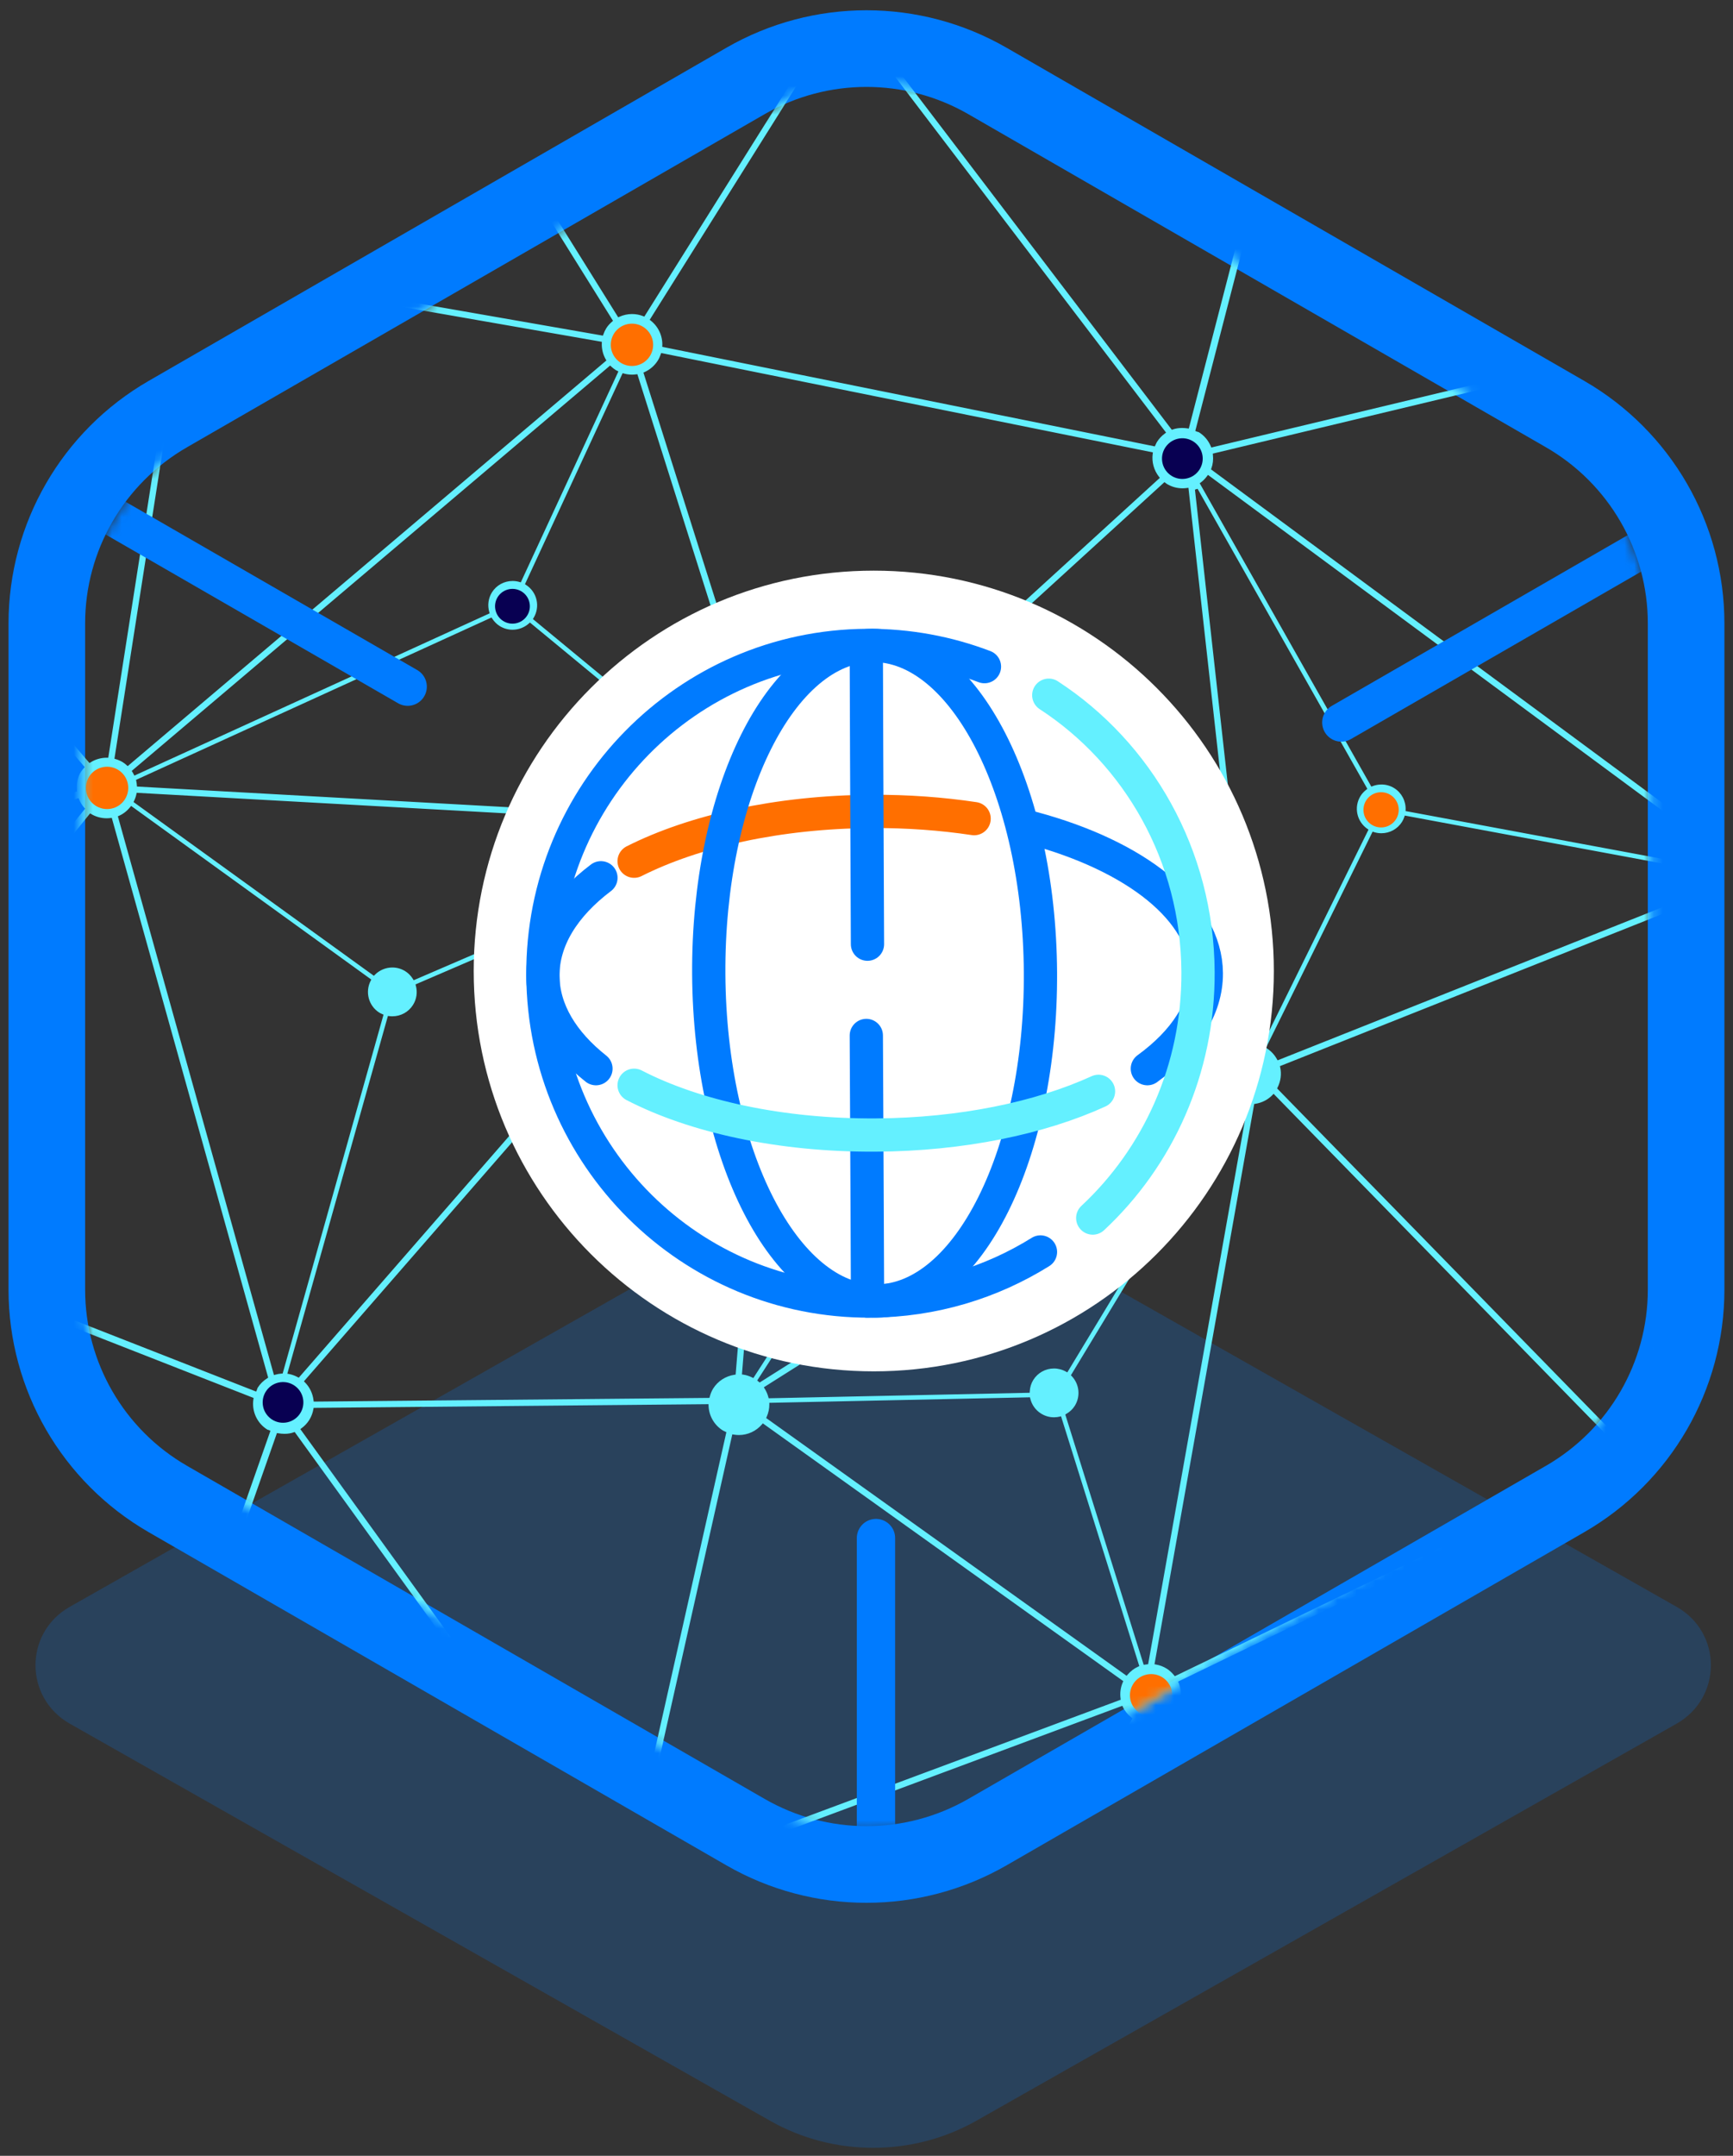 <?xml version="1.0" encoding="UTF-8"?>
<svg width="181px" height="225px" viewBox="0 0 181 225" version="1.1" xmlns="http://www.w3.org/2000/svg" xmlns:xlink="http://www.w3.org/1999/xlink">
     <rect x="0" y="0" width="181" height="225" fill="#333333" stroke="none"/>
     <title>Market leader</title>
=    <defs>
        <path d="M93.287,2.749 L106.882,10.587 L152.148,36.823 C159.627,41.158 164.23,49.141 164.23,57.777 L164.23,124.88 C164.23,133.516 159.627,141.499 152.148,145.833 L94.456,179.273 C86.925,183.639 77.628,183.639 70.097,179.273 L12.405,145.833 C5.272,141.7 0.756,134.248 0.352,126.077 L0.352,56.814 C0.69,49.948 3.917,43.588 9.153,39.258 L74.448,1.613 C76.868,0.716 79.397,0.216 81.938,0.112 C82.05,0.111 82.163,0.11 82.276,0.11 C86.053,0.11 89.83,0.989 93.287,2.749 L93.287,2.749 Z" id="path-1"></path>
        <path d="M93.287,2.749 L106.882,10.587 L152.148,36.823 C159.627,41.158 164.23,49.141 164.23,57.777 L164.23,124.88 C164.23,133.516 159.627,141.499 152.148,145.833 L94.456,179.273 C86.925,183.639 77.628,183.639 70.097,179.273 L12.405,145.833 C5.272,141.7 0.756,134.248 0.352,126.077 L0.352,56.814 C0.69,49.948 3.917,43.588 9.153,39.258 L74.448,1.613 C76.868,0.716 79.397,0.216 81.938,0.112 C82.05,0.111 82.163,0.11 82.276,0.11 C86.053,0.11 89.83,0.989 93.287,2.749" id="path-3"></path>
        <path d="M81.938,0.112 C78.062,0.27 74.214,1.352 70.738,3.355 L12.518,36.921 C4.971,41.272 0.322,49.312 0.322,58.014 L0.322,124.88 C0.322,133.516 4.925,141.499 12.405,145.833 L70.097,179.273 C77.628,183.639 86.925,183.639 94.456,179.273 L152.148,145.833 C159.627,141.499 164.23,133.516 164.23,124.88 L164.23,57.777 C164.23,49.141 159.627,41.158 152.148,36.823 L94.456,3.384 C90.69,1.201 86.483,0.11 82.276,0.11 C82.163,0.11 82.05,0.111 81.938,0.112" id="path-5"></path>
        <path d="M81.938,0.112 C78.062,0.27 74.214,1.352 70.738,3.355 L12.518,36.921 C4.971,41.272 0.322,49.312 0.322,58.014 L0.322,124.88 C0.322,133.516 4.925,141.499 12.405,145.833 L70.097,179.273 C77.628,183.639 86.925,183.639 94.456,179.273 L152.148,145.833 C159.627,141.499 164.23,133.516 164.23,124.88 L164.23,57.777 C164.23,49.141 159.627,41.158 152.148,36.823 L94.456,3.384 C90.69,1.201 86.483,0.11 82.276,0.11 C82.163,0.11 82.05,0.111 81.938,0.112" id="path-7"></path>
        <path d="M81.938,0.112 C78.062,0.27 74.214,1.352 70.738,3.355 L12.518,36.921 C4.971,41.272 0.322,49.312 0.322,58.014 L0.322,124.88 C0.322,133.516 4.925,141.499 12.405,145.833 L70.097,179.273 C77.628,183.639 86.925,183.639 94.456,179.273 L152.148,145.833 C159.627,141.499 164.23,133.516 164.23,124.88 L164.23,57.777 C164.23,49.141 159.627,41.158 152.148,36.823 L94.456,3.384 C90.69,1.201 86.483,0.11 82.276,0.11 C82.163,0.11 82.05,0.111 81.938,0.112" id="path-9"></path>
        <path d="M81.938,0.112 C78.062,0.27 74.214,1.352 70.738,3.355 L12.518,36.921 C4.971,41.272 0.322,49.312 0.322,58.014 L0.322,124.88 C0.322,133.516 4.925,141.499 12.405,145.833 L70.097,179.273 C77.628,183.639 86.925,183.639 94.456,179.273 L152.148,145.833 C159.627,141.499 164.23,133.516 164.23,124.88 L164.23,57.777 C164.23,49.141 159.627,41.158 152.148,36.823 L94.456,3.384 C90.69,1.201 86.483,0.11 82.276,0.11 C82.163,0.11 82.05,0.111 81.938,0.112" id="path-11"></path>
        <path d="M81.938,0.112 C78.062,0.27 74.214,1.352 70.738,3.355 L12.518,36.921 C4.971,41.272 0.322,49.312 0.322,58.014 L0.322,124.88 C0.322,133.516 4.925,141.499 12.405,145.833 L70.097,179.273 C77.628,183.639 86.925,183.639 94.456,179.273 L152.148,145.833 C159.627,141.499 164.23,133.516 164.23,124.88 L164.23,57.777 C164.23,49.141 159.627,41.158 152.148,36.823 L94.456,3.384 C90.69,1.201 86.483,0.11 82.276,0.11 C82.163,0.11 82.05,0.111 81.938,0.112" id="path-13"></path>
        <path d="M81.938,0.112 C78.062,0.27 74.214,1.352 70.738,3.355 L12.518,36.921 C4.971,41.272 0.322,49.312 0.322,58.014 L0.322,124.88 C0.322,133.516 4.925,141.499 12.405,145.833 L70.097,179.273 C77.628,183.639 86.925,183.639 94.456,179.273 L152.148,145.833 C159.627,141.499 164.23,133.516 164.23,124.88 L164.23,57.777 C164.23,49.141 159.627,41.158 152.148,36.823 L94.456,3.384 C90.69,1.201 86.483,0.11 82.276,0.11 C82.163,0.11 82.05,0.111 81.938,0.112" id="path-15"></path>
        <path d="M81.938,0.112 C78.062,0.27 74.214,1.352 70.738,3.355 L12.518,36.921 C4.971,41.272 0.322,49.312 0.322,58.014 L0.322,124.88 C0.322,133.516 4.925,141.499 12.405,145.833 L70.097,179.273 C77.628,183.639 86.925,183.639 94.456,179.273 L152.148,145.833 C159.627,141.499 164.23,133.516 164.23,124.88 L164.23,57.777 C164.23,49.141 159.627,41.158 152.148,36.823 L94.456,3.384 C90.69,1.201 86.483,0.11 82.276,0.11 C82.163,0.11 82.05,0.111 81.938,0.112" id="path-17"></path>
        <path d="M81.938,0.112 C78.062,0.27 74.214,1.352 70.738,3.355 L12.518,36.921 C4.971,41.272 0.322,49.312 0.322,58.014 L0.322,124.88 C0.322,133.516 4.925,141.499 12.405,145.833 L70.097,179.273 C77.628,183.639 86.925,183.639 94.456,179.273 L152.148,145.833 C159.627,141.499 164.23,133.516 164.23,124.88 L164.23,57.777 C164.23,49.141 159.627,41.158 152.148,36.823 L94.456,3.384 C90.69,1.201 86.483,0.11 82.276,0.11 C82.163,0.11 82.05,0.111 81.938,0.112" id="path-19"></path>
        <path d="M81.938,0.112 C78.062,0.27 74.214,1.352 70.738,3.355 L12.518,36.921 C4.971,41.272 0.322,49.312 0.322,58.014 L0.322,124.88 C0.322,133.516 4.925,141.499 12.405,145.833 L70.097,179.273 C77.628,183.639 86.925,183.639 94.456,179.273 L152.148,145.833 C159.627,141.499 164.23,133.516 164.23,124.88 L164.23,57.777 C164.23,49.141 159.627,41.158 152.148,36.823 L94.456,3.384 C90.69,1.201 86.483,0.11 82.276,0.11 C82.163,0.11 82.05,0.111 81.938,0.112" id="path-21"></path>
    </defs>
    <g id="Desktop" stroke="none" stroke-width="1" fill="none" fill-rule="evenodd">
        <g id="HOME-+-Dark-Gradient--Copy" transform="translate(-777, -3790)">
            <g id="Gartner-badge-Copy" transform="translate(780, 3795)">
                <g id="Group-13">
                    <g id="Group-10" transform="translate(0, 117.738)" fill="#007bff" opacity="0.2">
                        <path d="M77.429,98.605 C84.07,102.371 92.315,102.371 98.969,98.605 L172.104,57.164 C176.888,54.446 176.888,47.664 172.104,44.959 L98.969,3.506 C92.328,-0.26 84.083,-0.26 77.429,3.506 L4.294,44.959 C-0.49,47.664 -0.49,54.446 4.294,57.164" id="Fill-8"></path>
                    </g>
                    <path d="M173.103,129.599 L173.103,60.066 C173.103,51.053 168.286,42.724 160.465,38.218 L100.135,3.451 C92.315,-1.055 82.679,-1.055 74.859,3.451 L14.528,38.218 C6.708,42.724 1.891,51.053 1.891,60.066 L1.891,129.599 C1.891,138.612 6.708,146.94 14.528,151.447 L74.859,186.214 C82.679,190.72 92.315,190.72 100.135,186.214 L160.465,151.447 C168.286,146.94 173.103,138.612 173.103,129.599 Z" id="Stroke-11" stroke="#007bff" stroke-width="8"></path>
                </g>
                <g id="Group-48" transform="translate(5.197, 3.465)">
                    <g id="Group-20">
                        <g id="Group-16">
                            <mask id="mask-2" fill="white">
                                <use xlink:href="#path-1"></use>
                            </mask>
                            <g id="Clip-15"></g>
                            <path d="M23.439,-33.393 L23.5,-33.279 C23.886,-32.562 24.001,-31.764 23.824,-31.031 L23.793,-30.907 L77.137,-9.488 L77.202,-9.598 C77.213,-9.618 77.222,-9.639 77.232,-9.66 C77.236,-9.671 77.241,-9.683 77.249,-9.694 C77.542,-10.163 77.988,-10.533 78.61,-10.824 L78.722,-10.877 L65.201,-60.505 L65.074,-60.491 C64.941,-60.476 64.805,-60.469 64.672,-60.469 C63.846,-60.469 63.101,-60.752 62.519,-61.289 C62.514,-61.294 62.505,-61.309 62.497,-61.322 C62.482,-61.349 62.462,-61.381 62.432,-61.412 L62.343,-61.503 L23.439,-33.393 Z M80.019,-11.142 C80.616,-11.142 81.157,-10.993 81.628,-10.698 C82.161,-10.364 82.57,-9.843 82.843,-9.15 L82.89,-9.031 L127.313,-19.559 L127.315,-19.674 C127.326,-20.267 127.53,-20.869 127.905,-21.414 L127.989,-21.538 L67.193,-61.595 L67.094,-61.486 L67.074,-61.451 C66.792,-61.15 66.432,-60.895 66.021,-60.713 L65.904,-60.662 L79.41,-11.094 L79.537,-11.11 C79.7,-11.131 79.861,-11.142 80.019,-11.142 Z M-38.014,-14.686 L-37.96,-14.538 C-37.681,-13.766 -37.709,-12.931 -38.04,-12.184 L-38.091,-12.068 L8.972,17.392 L9.055,17.294 C9.656,16.587 10.536,16.181 11.468,16.181 C11.505,16.181 11.542,16.181 11.578,16.182 L11.706,16.186 L19.864,-28.735 L19.743,-28.776 C19.479,-28.864 19.256,-28.967 19.062,-29.088 C18.527,-29.423 18.109,-29.904 17.851,-30.479 L17.799,-30.596 L-38.014,-14.686 Z M23.489,-30.189 C23.478,-30.169 23.469,-30.148 23.459,-30.127 C23.454,-30.115 23.449,-30.103 23.442,-30.091 C23.283,-29.839 23.07,-29.601 22.791,-29.365 L22.694,-29.282 L56.372,24.654 L56.49,24.599 C56.903,24.41 57.361,24.31 57.815,24.31 C58.216,24.31 58.609,24.385 58.983,24.534 L59.098,24.578 L77.99,-5.519 L77.893,-5.601 C76.976,-6.377 76.583,-7.586 76.867,-8.755 L76.897,-8.88 L23.553,-30.299 L23.489,-30.189 Z M12.351,16.298 L12.472,16.339 C12.737,16.427 12.959,16.53 13.154,16.651 C14.11,17.249 14.661,18.288 14.629,19.43 L14.625,19.558 L54.777,26.566 L54.818,26.447 C54.905,26.197 55.005,25.983 55.124,25.794 C55.274,25.553 55.468,25.334 55.734,25.102 L55.828,25.019 L22.145,-28.924 L22.029,-28.873 C21.641,-28.703 21.214,-28.618 20.76,-28.618 C20.719,-28.618 20.678,-28.618 20.637,-28.619 L20.509,-28.624 L12.351,16.298 Z M83.044,-8.331 L83.052,-8.206 C83.099,-7.466 82.963,-6.85 82.632,-6.324 C82.515,-6.138 82.375,-5.962 82.204,-5.788 L82.115,-5.697 L114.192,36.393 L114.293,36.358 C114.591,36.255 114.916,36.202 115.261,36.202 C115.445,36.202 115.637,36.217 115.832,36.246 L115.963,36.267 L129.63,-16.522 L129.499,-16.565 C129.042,-16.717 128.646,-16.945 128.323,-17.243 C127.929,-17.606 127.659,-18.074 127.47,-18.716 L127.431,-18.85 L83.044,-8.331 Z M59.661,24.912 L59.765,24.994 C60.565,25.619 61.017,26.597 60.977,27.609 L60.971,27.735 L112.417,38.125 L112.503,37.937 C112.548,37.836 112.59,37.742 112.645,37.654 C112.858,37.315 113.136,37.02 113.471,36.777 L113.594,36.688 L81.587,-5.31 L81.475,-5.248 C81.004,-4.988 80.471,-4.85 79.936,-4.85 C79.495,-4.85 79.066,-4.941 78.662,-5.12 L78.545,-5.172 L59.661,24.912 Z M116.644,36.507 L116.75,36.56 C116.808,36.589 116.864,36.602 116.915,36.614 C116.959,36.624 116.996,36.633 117.025,36.651 C117.582,36.999 118.011,37.51 118.267,38.127 L118.314,38.243 L167.651,26.427 L167.662,26.324 C167.714,25.825 167.868,25.371 168.118,24.973 C168.178,24.876 168.264,24.798 168.354,24.716 C168.408,24.665 168.465,24.614 168.516,24.558 L168.605,24.462 L132.752,-17.345 L132.64,-17.245 C132.031,-16.704 131.297,-16.418 130.515,-16.418 L130.346,-16.42 L116.644,36.507 Z M-24.974,37.945 C-24.381,37.945 -23.806,38.108 -23.313,38.418 C-23.037,38.59 -22.787,38.817 -22.547,39.113 L-22.466,39.211 L8.588,20.676 L8.539,20.558 C8.209,19.765 8.221,18.856 8.573,18.063 L8.624,17.946 L-38.439,-11.513 L-38.522,-11.416 C-38.952,-10.908 -39.516,-10.554 -40.149,-10.393 L-40.299,-10.354 L-25.601,38.002 L-25.474,37.983 C-25.308,37.958 -25.139,37.945 -24.974,37.945 Z M-22.123,39.768 L-22.074,39.886 C-21.677,40.839 -21.764,41.925 -22.308,42.791 C-22.399,42.937 -22.512,43.068 -22.62,43.19 L-22.704,43.286 L1.149,71.173 L1.256,71.105 C1.764,70.786 2.35,70.617 2.95,70.617 L3.11,70.619 L10.656,22.396 L10.534,22.359 C10.232,22.266 9.992,22.161 9.779,22.027 C9.503,21.855 9.252,21.627 9.012,21.332 L8.931,21.232 L-22.123,39.768 Z M3.756,70.722 L3.878,70.759 C4.181,70.853 4.421,70.958 4.633,71.091 C4.788,71.187 4.926,71.306 5.043,71.409 L5.139,71.494 L55.136,29.158 L55.074,29.052 C54.775,28.531 54.631,27.938 54.657,27.339 L54.662,27.21 L14.516,20.203 L14.476,20.324 C14.385,20.602 14.284,20.824 14.158,21.024 C13.578,21.949 12.57,22.502 11.463,22.502 L11.303,22.5 L3.756,70.722 Z M5.561,71.993 L5.629,72.101 C5.681,72.184 5.729,72.27 5.774,72.357 L5.837,72.484 L42.943,55.547 L42.907,55.425 C42.701,54.721 42.802,53.967 43.184,53.357 C43.651,52.615 44.456,52.172 45.339,52.172 C45.588,52.172 45.835,52.208 46.073,52.279 L46.196,52.315 L56.39,30.304 L56.271,30.237 C56.245,30.222 56.219,30.21 56.192,30.198 C56.171,30.189 56.149,30.18 56.128,30.167 C55.949,30.054 55.778,29.922 55.623,29.774 L55.527,29.684 L5.561,71.993 Z M46.632,52.508 L46.739,52.578 C47.903,53.334 48.249,54.853 47.527,56.037 L47.461,56.146 L70.997,75.568 L71.093,75.484 C71.425,75.189 71.81,74.972 72.234,74.839 L72.374,74.794 L58.371,30.59 L58.247,30.606 C58.104,30.626 57.958,30.637 57.814,30.637 C57.524,30.637 57.235,30.596 56.954,30.517 L56.832,30.483 L46.632,52.508 Z M73.192,74.682 C73.791,74.682 74.374,74.847 74.875,75.161 C75.033,75.259 75.186,75.379 75.345,75.526 L75.444,75.618 L112.941,41.407 L112.856,41.3 C112.316,40.617 112.076,39.739 112.197,38.889 L112.217,38.752 L60.858,28.379 L60.816,28.502 C60.729,28.756 60.628,28.972 60.508,29.164 C60.175,29.693 59.696,30.11 59.124,30.368 L59.004,30.421 L73.026,74.684 L73.192,74.682 Z M6.008,72.93 L6.036,73.047 C6.069,73.189 6.084,73.337 6.098,73.5 L6.11,73.626 L70.094,77.182 L70.124,77.065 C70.216,76.712 70.337,76.417 70.496,76.164 C70.509,76.143 70.527,76.123 70.543,76.103 C70.562,76.08 70.581,76.057 70.599,76.032 L70.677,75.92 L47.151,56.508 L47.056,56.593 C46.582,57.023 45.969,57.259 45.332,57.259 C44.859,57.259 44.395,57.125 43.991,56.873 C43.681,56.679 43.417,56.415 43.208,56.089 L43.138,55.982 L6.008,72.93 Z M118.469,38.878 L118.483,39.007 C118.537,39.505 118.483,39.981 118.323,40.419 L118.285,40.523 L172.695,80.697 L172.784,80.631 C173.233,80.295 173.774,80.085 174.347,80.023 L174.486,80.007 L171.692,29.711 L171.521,29.75 C171.287,29.804 171.046,29.831 170.805,29.831 C170.211,29.831 169.628,29.663 169.122,29.346 C168.371,28.877 167.865,28.131 167.697,27.248 L167.668,27.096 L118.469,38.878 Z M136.088,73.412 C136.562,73.412 137.025,73.545 137.427,73.797 C138.192,74.276 138.646,75.142 138.611,76.059 L138.606,76.186 L171.63,82.326 L171.67,82.203 C171.763,81.912 171.865,81.682 171.994,81.477 C172.017,81.44 172.047,81.406 172.075,81.372 C172.098,81.344 172.122,81.315 172.144,81.286 L172.232,81.167 L117.966,41.099 L117.878,41.218 C117.673,41.494 117.449,41.722 117.21,41.896 L117.104,41.973 L135.029,73.634 L135.148,73.588 C135.451,73.472 135.767,73.412 136.088,73.412 Z M172.683,29.184 C172.591,29.258 172.503,29.327 172.41,29.382 L172.332,29.427 L175.143,80.026 L175.258,80.047 C175.664,80.122 176.039,80.265 176.373,80.474 C177.074,80.914 177.57,81.604 177.767,82.419 L177.795,82.532 L225.389,82.468 L225.408,82.343 C225.482,81.853 225.665,81.398 225.95,80.993 L226.022,80.889 L172.878,29.03 L172.683,29.184 Z M-49.537,86.71 L-49.436,86.786 C-49.391,86.821 -49.342,86.847 -49.294,86.871 C-49.249,86.893 -49.211,86.912 -49.183,86.939 C-48.872,87.225 -48.624,87.569 -48.442,87.961 L-48.39,88.077 L-0.154,74.138 L-0.163,74.018 C-0.222,73.276 -0.081,72.629 0.254,72.094 C0.346,71.948 0.459,71.816 0.566,71.693 L0.651,71.598 L-23.201,43.711 L-23.31,43.779 C-23.809,44.094 -24.389,44.26 -24.986,44.26 C-25.329,44.26 -25.669,44.205 -25.997,44.096 L-26.114,44.058 L-49.537,86.71 Z M32.78,92.511 C33.258,92.511 33.725,92.645 34.132,92.9 C34.455,93.102 34.728,93.382 34.943,93.731 L35.01,93.84 L70.132,78.715 L70.103,78.594 C70.051,78.382 70.021,78.17 70.013,77.966 L70.008,77.832 L6.077,74.279 L6.052,74.404 C6.004,74.643 5.922,74.881 5.802,75.133 L5.749,75.243 L30.853,93.379 L30.942,93.287 C31.419,92.794 32.09,92.511 32.78,92.511 Z M116.607,42.638 L123.066,100.53 L123.249,100.575 C123.325,100.593 123.4,100.611 123.474,100.637 L123.598,100.681 L134.734,78.124 L134.629,78.052 C133.497,77.276 133.179,75.76 133.906,74.603 C134.06,74.358 134.258,74.144 134.513,73.947 L134.614,73.869 L116.882,42.549 L116.607,42.638 Z M75.847,76.136 L75.909,76.239 C76.328,76.948 76.455,77.778 76.265,78.578 L76.238,78.69 L120.058,101.491 L120.135,101.413 C120.689,100.842 121.437,100.504 122.241,100.46 L122.398,100.451 L115.926,42.445 L115.776,42.466 C115.621,42.488 115.464,42.499 115.31,42.499 C114.717,42.499 114.143,42.336 113.651,42.027 C113.628,42.013 113.608,41.996 113.589,41.979 C113.565,41.96 113.543,41.941 113.518,41.923 L113.42,41.856 L75.847,76.136 Z M124.025,100.892 L124.136,100.963 C124.565,101.241 124.915,101.619 125.175,102.088 L125.238,102.202 L171.581,83.777 L171.562,83.659 C171.524,83.422 171.514,83.175 171.532,82.925 L171.542,82.794 L138.524,76.655 L138.483,76.776 C138.412,76.983 138.331,77.159 138.234,77.312 C137.767,78.056 136.961,78.5 136.077,78.5 C135.807,78.5 135.539,78.458 135.283,78.374 L135.162,78.335 L124.025,100.892 Z M88.202,105.859 C88.675,105.859 89.135,105.991 89.534,106.241 C90.058,106.568 90.444,107.083 90.621,107.693 L90.656,107.815 L119.241,103.825 L119.238,103.693 C119.226,103.178 119.354,102.648 119.61,102.161 L119.678,102.03 L76.003,79.304 L75.932,79.427 C75.92,79.448 75.91,79.47 75.9,79.492 C75.894,79.507 75.888,79.522 75.879,79.535 C75.644,79.909 75.332,80.228 74.95,80.483 L74.843,80.554 L87.281,106.023 L87.402,105.984 C87.664,105.901 87.932,105.859 88.202,105.859 Z M177.378,84.848 C177.376,84.848 177.367,84.858 177.359,84.869 L177.296,84.967 L202.427,111.42 L202.53,111.351 C202.955,111.07 203.443,110.921 203.94,110.921 C204.35,110.921 204.762,111.025 205.133,111.22 L205.24,111.276 L226.278,85.07 L226.194,84.977 C225.766,84.51 225.498,83.949 225.399,83.311 L225.38,83.186 L177.821,83.25 L177.812,83.387 C177.771,83.969 177.629,84.446 177.378,84.848 Z M-32.338,114.065 C-31.764,114.065 -31.186,114.224 -30.666,114.525 L-30.556,114.588 L0.688,75.939 L0.606,75.845 C0.378,75.587 0.2,75.297 0.061,74.959 L0.011,74.836 L-48.23,88.776 L-48.214,88.901 C-48.086,89.89 -48.365,90.814 -49.001,91.502 C-49.018,91.521 -49.046,91.537 -49.077,91.556 C-49.114,91.578 -49.156,91.603 -49.197,91.641 L-49.29,91.727 L-33.767,114.417 L-33.652,114.362 C-33.241,114.165 -32.799,114.065 -32.338,114.065 Z M5.41,75.757 C5.075,76.174 4.678,76.484 4.23,76.682 L4.112,76.732 L20.416,135.048 L20.558,135.009 C20.79,134.944 21.006,134.906 21.219,134.894 L21.324,134.887 L31.86,97.434 L31.706,97.365 C31.604,97.32 31.509,97.278 31.419,97.222 C30.302,96.523 29.909,95.057 30.524,93.884 L30.583,93.771 L5.498,75.648 L5.41,75.757 Z M21.813,134.906 L21.973,134.936 C22.278,134.991 22.591,135.103 22.903,135.27 L23.007,135.325 L71.045,80.188 L70.947,80.091 C70.719,79.864 70.524,79.592 70.366,79.283 L70.304,79.159 L35.201,94.276 L35.233,94.399 C35.422,95.097 35.318,95.813 34.94,96.416 C34.472,97.161 33.663,97.606 32.777,97.606 C32.666,97.606 32.554,97.599 32.444,97.584 L32.318,97.568 L21.813,134.906 Z M74.289,80.811 C74.105,80.879 73.953,80.924 73.811,80.953 L73.702,80.974 L69.293,134.984 L69.431,135.004 C69.732,135.047 70.047,135.147 70.367,135.303 L70.485,135.362 L86.602,110.402 L86.506,110.318 C85.552,109.488 85.344,108.113 86.014,107.047 C86.2,106.749 86.445,106.497 86.743,106.295 L86.849,106.223 L74.415,80.765 L74.289,80.811 Z M70.887,135.617 L70.989,135.701 C70.989,135.701 71.05,135.747 71.059,135.756 L71.143,135.827 L119.655,105.183 L119.594,105.063 C119.482,104.843 119.4,104.633 119.345,104.421 L119.311,104.295 L90.725,108.285 L90.725,108.413 C90.723,108.896 90.59,109.36 90.342,109.757 C89.875,110.5 89.071,110.943 88.189,110.943 L88.188,110.943 C87.818,110.943 87.459,110.864 87.121,110.71 L87.005,110.657 L70.887,135.617 Z M-29.985,115.021 L-29.9,115.115 C-29.197,115.889 -28.925,116.924 -29.154,117.956 L-29.181,118.079 L18.553,136.771 L18.613,136.65 C18.639,136.599 18.655,136.546 18.67,136.493 C18.684,136.444 18.696,136.402 18.718,136.368 C18.965,135.976 19.301,135.642 19.72,135.379 L19.813,135.321 L3.478,76.895 L3.351,76.911 C3.215,76.928 3.076,76.937 2.94,76.937 C2.373,76.937 1.814,76.784 1.324,76.493 L1.214,76.427 L-29.985,115.021 Z M71.579,136.326 L71.657,136.451 C71.841,136.74 71.974,137.046 72.053,137.358 L72.083,137.471 L99.346,136.897 L99.354,136.76 C99.378,136.314 99.504,135.908 99.727,135.553 C100.194,134.808 101.001,134.363 101.884,134.363 C102.326,134.363 102.765,134.48 103.151,134.699 L103.276,134.77 L120.575,106.194 L120.472,106.115 C120.325,106 120.213,105.901 120.119,105.804 L120.035,105.716 L71.579,136.326 Z M23.544,135.704 L23.642,135.802 C24.144,136.298 24.466,136.967 24.55,137.688 L24.566,137.819 L65.899,137.432 L65.928,137.323 C66.02,136.977 66.134,136.701 66.289,136.455 C66.777,135.679 67.59,135.154 68.519,135.016 L68.636,134.999 L73.042,81.008 L72.897,80.996 C72.472,80.956 72.064,80.833 71.683,80.627 L71.579,80.571 L23.544,135.704 Z M125.482,102.808 L125.51,102.931 C125.667,103.628 125.569,104.377 125.235,105.04 L125.188,105.133 L160.483,141.275 L160.58,141.224 C161.041,140.984 161.553,140.857 162.061,140.857 C162.204,140.857 162.349,140.867 162.491,140.887 L162.627,140.906 L173.923,86.231 L173.792,86.192 C173.473,86.099 173.221,85.99 172.999,85.851 C172.495,85.536 172.09,85.08 171.828,84.531 L171.768,84.407 L125.482,102.808 Z M176.705,85.587 C176.128,86.063 175.413,86.326 174.69,86.327 L174.57,86.327 L163.255,141.104 L163.44,141.188 C163.544,141.234 163.642,141.278 163.733,141.335 C163.849,141.407 163.939,141.506 164.036,141.611 C164.086,141.666 164.138,141.721 164.192,141.774 L164.282,141.859 L201.65,114.69 L201.597,114.579 C201.21,113.76 201.301,112.802 201.844,112.018 L201.912,111.92 L176.812,85.499 L176.705,85.587 Z M205.804,111.721 L205.883,111.814 C206.688,112.762 206.716,114.099 205.948,115.066 L205.873,115.161 L236.406,150.553 L236.513,150.487 C236.766,150.33 237.018,150.216 237.285,150.137 L237.406,150.101 L228.617,86.022 L228.49,86.02 C227.99,86.012 227.475,85.858 226.962,85.564 L226.853,85.502 L205.804,111.721 Z M164.733,142.422 L164.794,142.536 C165.071,143.049 165.198,143.603 165.17,144.183 L165.164,144.303 L192.102,150.949 L192.158,150.855 C192.19,150.801 192.218,150.746 192.246,150.691 C192.303,150.581 192.356,150.478 192.435,150.393 C192.911,149.878 193.583,149.594 194.326,149.594 C194.379,149.594 194.431,149.595 194.485,149.598 L194.606,149.605 L202.978,115.847 L202.867,115.796 C202.622,115.684 202.386,115.568 202.188,115.39 L202.185,115.383 L202.158,115.356 L202.069,115.276 L164.733,142.422 Z M195.307,149.777 L195.417,149.828 C195.668,149.943 195.91,150.062 196.11,150.247 C196.518,150.623 196.775,151.133 196.873,151.76 L196.892,151.881 L235.002,153.154 L235.009,153.009 C235.048,152.28 235.305,151.617 235.754,151.093 L235.836,150.996 L205.322,115.626 L205.216,115.687 C204.819,115.914 204.391,116.03 203.943,116.03 C203.895,116.03 203.848,116.029 203.801,116.026 L203.678,116.019 L195.307,149.777 Z M103.652,135.069 L103.73,135.15 C104.541,135.995 104.675,137.275 104.055,138.262 C103.841,138.604 103.541,138.887 103.166,139.104 L103.064,139.163 L111.255,165.294 L111.384,165.27 C111.441,165.259 111.499,165.253 111.556,165.247 L111.718,165.228 L122.127,106.78 L121.975,106.76 C121.694,106.721 121.4,106.633 121.102,106.497 L120.982,106.442 L103.652,135.069 Z M72.151,137.946 L72.154,138.093 C72.16,138.54 72.066,138.987 71.872,139.423 L71.823,139.533 L109.471,166.438 L109.558,166.335 C109.881,165.955 110.257,165.667 110.676,165.481 L110.797,165.427 L102.623,139.353 L102.489,139.385 C102.291,139.432 102.087,139.457 101.884,139.457 C101.406,139.457 100.94,139.323 100.535,139.068 C99.96,138.71 99.559,138.148 99.405,137.488 L99.377,137.371 L72.151,137.946 Z M124.716,105.806 C124.24,106.307 123.612,106.631 122.899,106.743 L122.796,106.76 L112.382,165.232 L112.527,165.258 C112.936,165.33 113.317,165.475 113.659,165.69 C113.938,165.864 114.19,166.093 114.431,166.39 L114.504,166.481 L159.017,144.958 L158.986,144.84 C158.754,143.974 158.885,143.086 159.354,142.339 C159.477,142.144 159.634,141.953 159.834,141.758 L159.94,141.656 L124.821,105.695 L124.716,105.806 Z M-29.519,118.853 C-29.557,118.917 -29.59,118.982 -29.625,119.049 C-29.701,119.195 -29.772,119.334 -29.88,119.451 C-29.92,119.494 -29.971,119.526 -30.031,119.562 C-30.086,119.595 -30.14,119.629 -30.191,119.672 L-30.287,119.754 L5.104,176.838 L5.229,176.763 C5.728,176.464 6.273,176.313 6.85,176.313 C7.048,176.313 7.25,176.331 7.449,176.368 L7.573,176.391 L20.046,140.87 L19.934,140.811 C19.883,140.784 19.833,140.773 19.793,140.764 C19.764,140.757 19.738,140.751 19.723,140.741 C18.642,140.065 18.073,138.815 18.273,137.556 L18.291,137.439 L-29.455,118.743 L-29.519,118.853 Z M24.559,138.474 L24.537,138.595 C24.466,139.006 24.319,139.391 24.102,139.738 C23.894,140.07 23.62,140.361 23.289,140.603 L23.171,140.69 L55.597,185.516 L55.705,185.471 C56.089,185.312 56.496,185.232 56.914,185.232 C57.127,185.232 57.342,185.253 57.552,185.296 L57.694,185.325 L67.667,141.012 L67.564,140.961 C67.529,140.943 67.493,140.928 67.457,140.911 C67.402,140.886 67.347,140.861 67.294,140.828 C66.395,140.265 65.838,139.294 65.807,138.231 L65.802,138.087 L24.559,138.474 Z M58.312,185.558 L58.411,185.611 C58.442,185.628 58.475,185.642 58.507,185.656 C58.541,185.672 58.575,185.687 58.608,185.707 C59.121,186.028 59.529,186.492 59.791,187.05 L59.849,187.173 L108.857,168.931 L108.84,168.814 C108.758,168.231 108.84,167.64 109.075,167.106 L109.124,166.996 L71.475,140.089 L71.387,140.192 C70.782,140.902 69.902,141.308 68.974,141.308 C68.791,141.308 68.606,141.292 68.426,141.26 L68.287,141.236 L58.312,185.558 Z M8.251,176.63 L8.363,176.69 C8.416,176.718 8.47,176.745 8.523,176.772 C8.72,176.872 8.905,176.966 9.062,177.11 C9.732,177.729 10.089,178.597 10.067,179.557 L10.063,179.684 L53.962,187.426 L54.005,187.311 C54.032,187.24 54.053,187.168 54.074,187.096 C54.116,186.959 54.156,186.827 54.229,186.71 C54.401,186.435 54.63,186.184 54.927,185.944 L55.035,185.856 L22.58,140.99 L22.475,141.026 C22.186,141.13 21.866,141.182 21.526,141.182 C21.312,141.182 21.086,141.162 20.851,141.121 L20.728,141.1 L8.251,176.63 Z M164.954,145.128 C164.928,145.2 164.905,145.272 164.884,145.343 C164.845,145.474 164.807,145.598 164.738,145.709 C164.677,145.807 164.603,145.894 164.525,145.986 L164.406,146.128 L194.929,191.845 L194.046,154.685 L193.926,154.665 C193.361,154.572 192.922,154.374 192.582,154.061 C191.964,153.492 191.689,152.654 191.827,151.762 L191.848,151.629 L165.001,145.006 L164.954,145.128 Z M196.839,152.715 C196.725,153.228 196.539,153.609 196.256,153.915 C195.92,154.279 195.471,154.517 194.884,154.643 L194.764,154.668 L195.641,191.559 L195.764,191.577 C196.237,191.644 196.632,191.78 196.972,191.992 C196.989,192.004 197.008,192.024 197.029,192.048 C197.056,192.078 197.086,192.112 197.128,192.143 L197.228,192.216 L235.697,155.13 L235.623,155.026 C235.383,154.692 235.22,154.35 235.123,153.979 L235.096,153.872 L196.866,152.596 L196.839,152.715 Z M163.799,146.662 C163.492,146.864 163.16,147.012 162.81,147.098 L162.683,147.13 L166.973,180.741 L167.071,180.765 C167.361,180.837 167.605,180.936 167.816,181.068 C168.792,181.679 169.234,182.879 168.887,183.985 L168.847,184.117 L192.432,193.312 L192.494,193.196 C192.511,193.165 192.525,193.133 192.539,193.102 C192.555,193.065 192.57,193.03 192.592,192.995 C192.91,192.489 193.37,192.083 193.924,191.821 L194.078,191.748 L163.922,146.581 L163.799,146.662 Z M60.03,187.804 L60.047,187.922 C60.135,188.498 60.03,189.124 59.746,189.734 L59.695,189.845 L87.149,209.527 L87.237,209.443 C87.723,208.982 88.355,208.729 89.016,208.729 C89.272,208.729 89.526,208.767 89.771,208.842 L89.888,208.877 L110.074,170.88 L109.981,170.804 C109.565,170.462 109.263,170.088 109.082,169.69 L109.025,169.566 L60.03,187.804 Z M128.715,210.317 C129.102,210.317 129.479,210.388 129.837,210.527 L129.965,210.576 L160.53,146.808 L160.414,146.739 C160.4,146.73 160.385,146.724 160.371,146.717 C159.954,146.458 159.613,146.108 159.347,145.673 L159.277,145.558 L114.849,167.04 L114.901,167.169 C115.294,168.119 115.205,169.201 114.664,170.062 C114.307,170.631 113.779,171.065 113.138,171.318 L113.003,171.371 L127.627,210.502 L127.76,210.462 C128.073,210.366 128.394,210.317 128.715,210.317 Z M130.529,210.912 L130.623,210.985 C130.74,211.076 130.853,211.165 130.948,211.263 L131.041,211.356 L164.806,185.18 L164.684,185.062 C163.821,184.23 163.657,182.89 164.294,181.875 C164.734,181.174 165.494,180.73 166.327,180.686 L166.485,180.678 L162.21,147.189 L162.049,147.19 C161.801,147.19 161.542,147.154 161.257,147.081 L161.14,147.051 L130.529,210.912 Z M90.52,209.225 L90.616,209.302 C90.652,209.331 90.689,209.349 90.72,209.364 C90.742,209.376 90.762,209.385 90.773,209.395 C91.193,209.782 91.46,210.322 91.547,210.956 L91.563,211.076 L125.618,212.843 L125.648,212.725 C125.729,212.399 125.817,212.083 125.997,211.796 C126.233,211.419 126.549,211.099 126.934,210.844 L127.031,210.779 L112.358,171.516 L112.246,171.527 C112.175,171.533 112.104,171.536 112.033,171.536 C111.656,171.536 111.259,171.454 110.823,171.286 L110.701,171.239 L90.52,209.225 Z M131.329,211.735 L131.396,211.847 C131.576,212.146 131.703,212.446 131.774,212.738 L131.81,212.887 L192.363,195.903 L192.309,195.754 C192.092,195.15 192.063,194.504 192.225,193.883 L192.258,193.756 L168.64,184.548 L168.574,184.646 C168.102,185.349 167.313,185.768 166.465,185.768 C166.068,185.768 165.671,185.673 165.315,185.495 L165.232,185.453 L131.329,211.735 Z M128.685,216.654 C128.09,216.654 127.508,216.486 127.001,216.169 C126.168,215.648 125.649,214.744 125.578,213.689 L125.569,213.558 L91.524,211.792 L91.495,211.911 C91.376,212.401 91.193,212.768 90.918,213.064 C90.428,213.594 89.731,213.899 89.008,213.899 C88.352,213.899 87.726,213.654 87.245,213.21 C86.43,212.459 86.204,211.259 86.684,210.226 L86.735,210.115 L59.276,190.429 L59.188,190.523 C58.571,191.176 57.718,191.55 56.848,191.55 C56.279,191.55 55.721,191.389 55.233,191.084 C54.284,190.491 53.747,189.433 53.798,188.255 L53.803,188.127 L9.961,180.393 L9.921,180.513 C9.77,180.962 9.542,181.352 9.243,181.674 C8.633,182.334 7.768,182.713 6.866,182.713 C6.052,182.713 5.272,182.409 4.674,181.856 C3.377,180.66 3.281,178.683 4.455,177.354 L4.528,177.272 L-30.875,120.169 L-30.991,120.219 C-31.401,120.393 -31.833,120.48 -32.276,120.48 C-33.086,120.48 -33.858,120.179 -34.45,119.633 C-35.761,118.424 -35.842,116.377 -34.632,115.069 C-34.615,115.05 -34.587,115.034 -34.556,115.015 C-34.519,114.993 -34.477,114.967 -34.437,114.93 L-34.343,114.844 L-49.866,92.154 L-49.981,92.208 C-50.421,92.42 -50.911,92.531 -51.398,92.531 C-52.206,92.531 -52.978,92.231 -53.571,91.684 C-54.882,90.475 -54.963,88.428 -53.753,87.12 C-53.144,86.461 -52.279,86.084 -51.381,86.084 C-50.998,86.084 -50.623,86.15 -50.265,86.281 L-50.145,86.325 L-26.745,43.715 L-26.85,43.638 C-28.214,42.64 -28.575,40.828 -27.693,39.421 C-27.371,38.908 -26.905,38.499 -26.346,38.238 L-26.23,38.183 L-40.967,-10.301 L-41.072,-10.304 C-41.643,-10.329 -42.165,-10.486 -42.622,-10.772 C-43.34,-11.223 -43.841,-11.925 -44.03,-12.751 C-44.22,-13.576 -44.076,-14.427 -43.625,-15.145 C-43.041,-16.077 -42.033,-16.633 -40.93,-16.633 C-40.335,-16.633 -39.752,-16.466 -39.246,-16.148 C-38.925,-15.948 -38.64,-15.681 -38.396,-15.356 L-38.335,-15.275 L17.633,-31.229 L17.616,-31.355 C17.514,-32.11 17.667,-32.839 18.058,-33.462 C18.642,-34.393 19.65,-34.95 20.753,-34.95 C21.348,-34.95 21.931,-34.782 22.438,-34.465 C22.573,-34.379 22.684,-34.27 22.801,-34.153 C22.837,-34.118 22.872,-34.083 22.909,-34.049 L22.998,-33.963 L61.92,-62.087 L61.861,-62.199 C61.231,-63.424 61.418,-64.859 62.337,-65.853 C62.948,-66.513 63.814,-66.892 64.714,-66.892 C65.529,-66.892 66.308,-66.587 66.907,-66.034 C67.917,-65.103 68.201,-63.615 67.612,-62.333 L67.56,-62.218 L128.505,-22.063 L128.588,-22.126 C129.169,-22.569 129.884,-22.814 130.599,-22.814 C131.384,-22.814 132.134,-22.52 132.711,-21.988 C133.803,-20.981 134.026,-19.35 133.253,-18.022 L133.201,-17.931 L169.158,23.998 L169.264,23.938 C169.765,23.656 170.324,23.506 170.881,23.506 C171.454,23.506 172.013,23.667 172.497,23.97 C173.981,24.9 174.432,26.861 173.501,28.343 C173.475,28.373 173.46,28.389 173.447,28.408 L173.379,28.51 L226.53,80.376 L226.631,80.3 C227.21,79.865 227.918,79.626 228.626,79.626 C229.41,79.626 230.16,79.918 230.737,80.45 C232.047,81.658 232.129,83.705 230.919,85.014 C230.558,85.404 230.092,85.674 229.452,85.864 L229.33,85.899 L238.119,149.978 L238.245,149.98 C239.076,149.994 239.817,150.279 240.387,150.805 C241.697,152.013 241.779,154.06 240.569,155.369 C239.967,156.02 239.146,156.379 238.256,156.379 L238.256,156.379 C237.558,156.379 236.859,156.146 236.291,155.725 L236.19,155.651 L197.755,192.704 L197.831,192.807 C198.611,193.866 198.669,195.263 197.976,196.365 C197.391,197.298 196.384,197.854 195.281,197.854 C194.686,197.854 194.104,197.686 193.597,197.369 C193.274,197.166 192.987,196.899 192.744,196.573 L192.683,196.493 L131.852,213.555 L131.845,213.66 C131.815,214.216 131.658,214.723 131.381,215.166 C130.796,216.098 129.788,216.654 128.685,216.654 Z" id="Fill-14" fill="#64f0ff" mask="url(#mask-2)"></path>
                        </g>
                        <g id="Group-19">
                            <mask id="mask-4" fill="white">
                                <use xlink:href="#path-3"></use>
                            </mask>
                            <g id="Clip-18"></g>
                            <path d="M109.912,169.108 C109.557,167.94 110.218,166.705 111.388,166.352 C112.557,165.997 113.794,166.657 114.148,167.825 C114.503,168.994 113.842,170.228 112.672,170.582 C111.502,170.935 110.266,170.276 109.912,169.108" id="Fill-17" fill="#FF6F00" mask="url(#mask-4)"></path>
                        </g>
                    </g>
                    <g id="Group-23">
                        <mask id="mask-6" fill="white">
                            <use xlink:href="#path-5"></use>
                        </mask>
                        <g id="Clip-22"></g>
                        <path d="M-8.606,39.044 C-7.224,39.427 -5.891,39.983 -4.64,40.704 C-4.64,40.704 15.253,52.173 34.382,63.201" id="Stroke-21" stroke="#007bff" stroke-width="4" stroke-linecap="round" stroke-linejoin="round" mask="url(#mask-6)"></path>
                    </g>
                    <g id="Group-26">
                        <mask id="mask-8" fill="white">
                            <use xlink:href="#path-7"></use>
                        </mask>
                        <g id="Clip-25"></g>
                        <path d="M174.883,42.784 C173.501,43.167 172.168,43.723 170.917,44.444 C170.917,44.444 151.024,55.913 131.895,66.941" id="Stroke-24" stroke="#007bff" stroke-width="4" stroke-linecap="round" stroke-linejoin="round" mask="url(#mask-8)"></path>
                    </g>
                    <g id="Group-29">
                        <mask id="mask-10" fill="white">
                            <use xlink:href="#path-9"></use>
                        </mask>
                        <g id="Clip-28"></g>
                        <path d="M83.292,152.062 L83.292,184.493" id="Stroke-27" stroke="#007bff" stroke-width="4" stroke-linecap="round" stroke-linejoin="round" mask="url(#mask-10)"></path>
                    </g>
                    <g id="Group-32">
                        <mask id="mask-12" fill="white">
                            <use xlink:href="#path-11"></use>
                        </mask>
                        <g id="Clip-31"></g>
                        <path d="M57.643,29.728 C56.423,29.637 55.509,28.577 55.6,27.359 C55.691,26.142 56.752,25.229 57.971,25.32 C59.19,25.41 60.105,26.471 60.014,27.687 C59.924,28.905 58.862,29.819 57.643,29.728" id="Fill-30" fill="#FF6F00" mask="url(#mask-12)"></path>
                    </g>
                    <g id="Group-35">
                        <mask id="mask-14" fill="white">
                            <use xlink:href="#path-13"></use>
                        </mask>
                        <g id="Clip-34"></g>
                        <path d="M135.911,77.891 C134.896,77.816 134.135,76.933 134.21,75.92 C134.286,74.906 135.17,74.146 136.185,74.222 C137.2,74.297 137.961,75.18 137.886,76.193 C137.81,77.207 136.926,77.967 135.911,77.891" id="Fill-33" fill="#FF6F00" mask="url(#mask-14)"></path>
                    </g>
                    <g id="Group-38">
                        <mask id="mask-16" fill="white">
                            <use xlink:href="#path-15"></use>
                        </mask>
                        <g id="Clip-37"></g>
                        <path d="M0.868,74.409 C0.513,73.241 1.174,72.006 2.344,71.652 C3.513,71.298 4.749,71.958 5.104,73.126 C5.459,74.294 4.798,75.528 3.628,75.882 C2.458,76.236 1.222,75.577 0.868,74.409" id="Fill-36" fill="#FF6F00" mask="url(#mask-16)"></path>
                    </g>
                    <g id="Group-41">
                        <mask id="mask-18" fill="white">
                            <use xlink:href="#path-17"></use>
                        </mask>
                        <g id="Clip-40"></g>
                        <path d="M43.586,55.337 C43.294,54.378 43.837,53.365 44.798,53.073 C45.758,52.783 46.774,53.325 47.065,54.284 C47.356,55.244 46.814,56.257 45.853,56.548 C44.893,56.839 43.877,56.297 43.586,55.337" id="Fill-39" fill="#080052" mask="url(#mask-18)"></path>
                    </g>
                    <g id="Group-44">
                        <mask id="mask-20" fill="white">
                            <use xlink:href="#path-19"></use>
                        </mask>
                        <g id="Clip-43"></g>
                        <path d="M113.184,39.679 C113.029,38.517 113.847,37.449 115.011,37.294 C116.175,37.139 117.244,37.956 117.4,39.118 C117.555,40.28 116.737,41.348 115.573,41.503 C114.409,41.659 113.339,40.842 113.184,39.679" id="Fill-42" fill="#080052" mask="url(#mask-20)"></path>
                    </g>
                    <g id="Group-47">
                        <mask id="mask-22" fill="white">
                            <use xlink:href="#path-21"></use>
                        </mask>
                        <g id="Clip-46"></g>
                        <path d="M19.256,138.184 C19.101,137.022 19.918,135.954 21.082,135.798 C22.246,135.644 23.315,136.46 23.47,137.622 C23.626,138.784 22.808,139.853 21.644,140.008 C20.481,140.163 19.411,139.346 19.256,138.184" id="Fill-45" fill="#080052" mask="url(#mask-22)"></path>
                    </g>
                </g>
                <g id="Group-71" transform="translate(45.906, 53.701)">
                    <path d="M42.354,84.425 C19.278,84.425 0.57,65.718 0.57,42.641 C0.57,19.564 19.278,0.857 42.354,0.857 C65.431,0.857 84.138,19.564 84.138,42.641 C84.138,65.718 65.431,84.425 42.354,84.425 Z" id="Fill-51" fill="#ffffff"></path>
                    <g id="Group-2" transform="translate(7.795, 8.661)" stroke-width="3.473">
                        <path d="M51.969,63.305 C46.82,66.515 40.753,68.384 34.25,68.425 C15.447,68.538 0.114,53.313 0.001,34.418 C-0.113,15.524 15.037,0.115 33.839,0.001 C38.163,-0.025 42.304,0.76 46.119,2.214" id="Stroke-53" stroke="#007bff" stroke-linecap="round" stroke-linejoin="round"></path>
                        <path d="M9.528,22.52 C15.787,19.368 24.576,17.381 34.318,17.324 C38.059,17.303 41.663,17.568 45.039,18.077" id="Stroke-55" stroke="#FF6F00" stroke-linecap="round" stroke-linejoin="round"></path>
                        <path d="M51.967,34.109 C52.082,53.003 44.419,68.367 34.854,68.425 C25.286,68.482 17.439,53.211 17.324,34.316 C17.21,15.421 24.872,0.057 34.438,0 C44.005,-0.057 51.852,15.214 51.967,34.109 Z" id="Stroke-57" stroke="#007bff"></path>
                        <path d="M51.102,19.055 C61.91,21.96 69.252,27.64 69.291,34.214 C69.314,37.9 67.036,41.333 63.132,44.173" id="Stroke-59" stroke="#007bff" stroke-linecap="round" stroke-linejoin="round"></path>
                        <path d="M5.542,44.173 C2.061,41.419 0.02,38.09 0,34.494 C-0.021,30.685 2.228,27.146 6.063,24.252" id="Stroke-61" stroke="#007bff" stroke-linecap="round" stroke-linejoin="round"></path>
                        <path d="M52.835,5.197 C62.145,11.255 68.354,21.905 68.425,34.069 C68.485,44.249 64.233,53.424 57.427,59.764" id="Stroke-63" stroke="#64f0ff" stroke-linecap="round" stroke-linejoin="round"></path>
                        <path d="M33.78,0.866 C33.78,0.866 33.834,18.985 33.901,31.181" id="Stroke-65" stroke="#007bff" stroke-linecap="round"></path>
                        <path d="M33.78,40.709 C33.85,53.563 33.908,68.425 33.908,68.425" id="Stroke-67" stroke="#007bff" stroke-linecap="round"></path>
                        <path d="M58.031,46.541 C51.935,49.323 43.756,51.049 34.755,51.101 C24.791,51.159 15.809,49.154 9.528,45.906" id="Stroke-69" stroke="#64f0ff" stroke-linecap="round" stroke-linejoin="round"></path>
                    </g>
                </g>
            </g>
        </g>
    </g>
</svg>